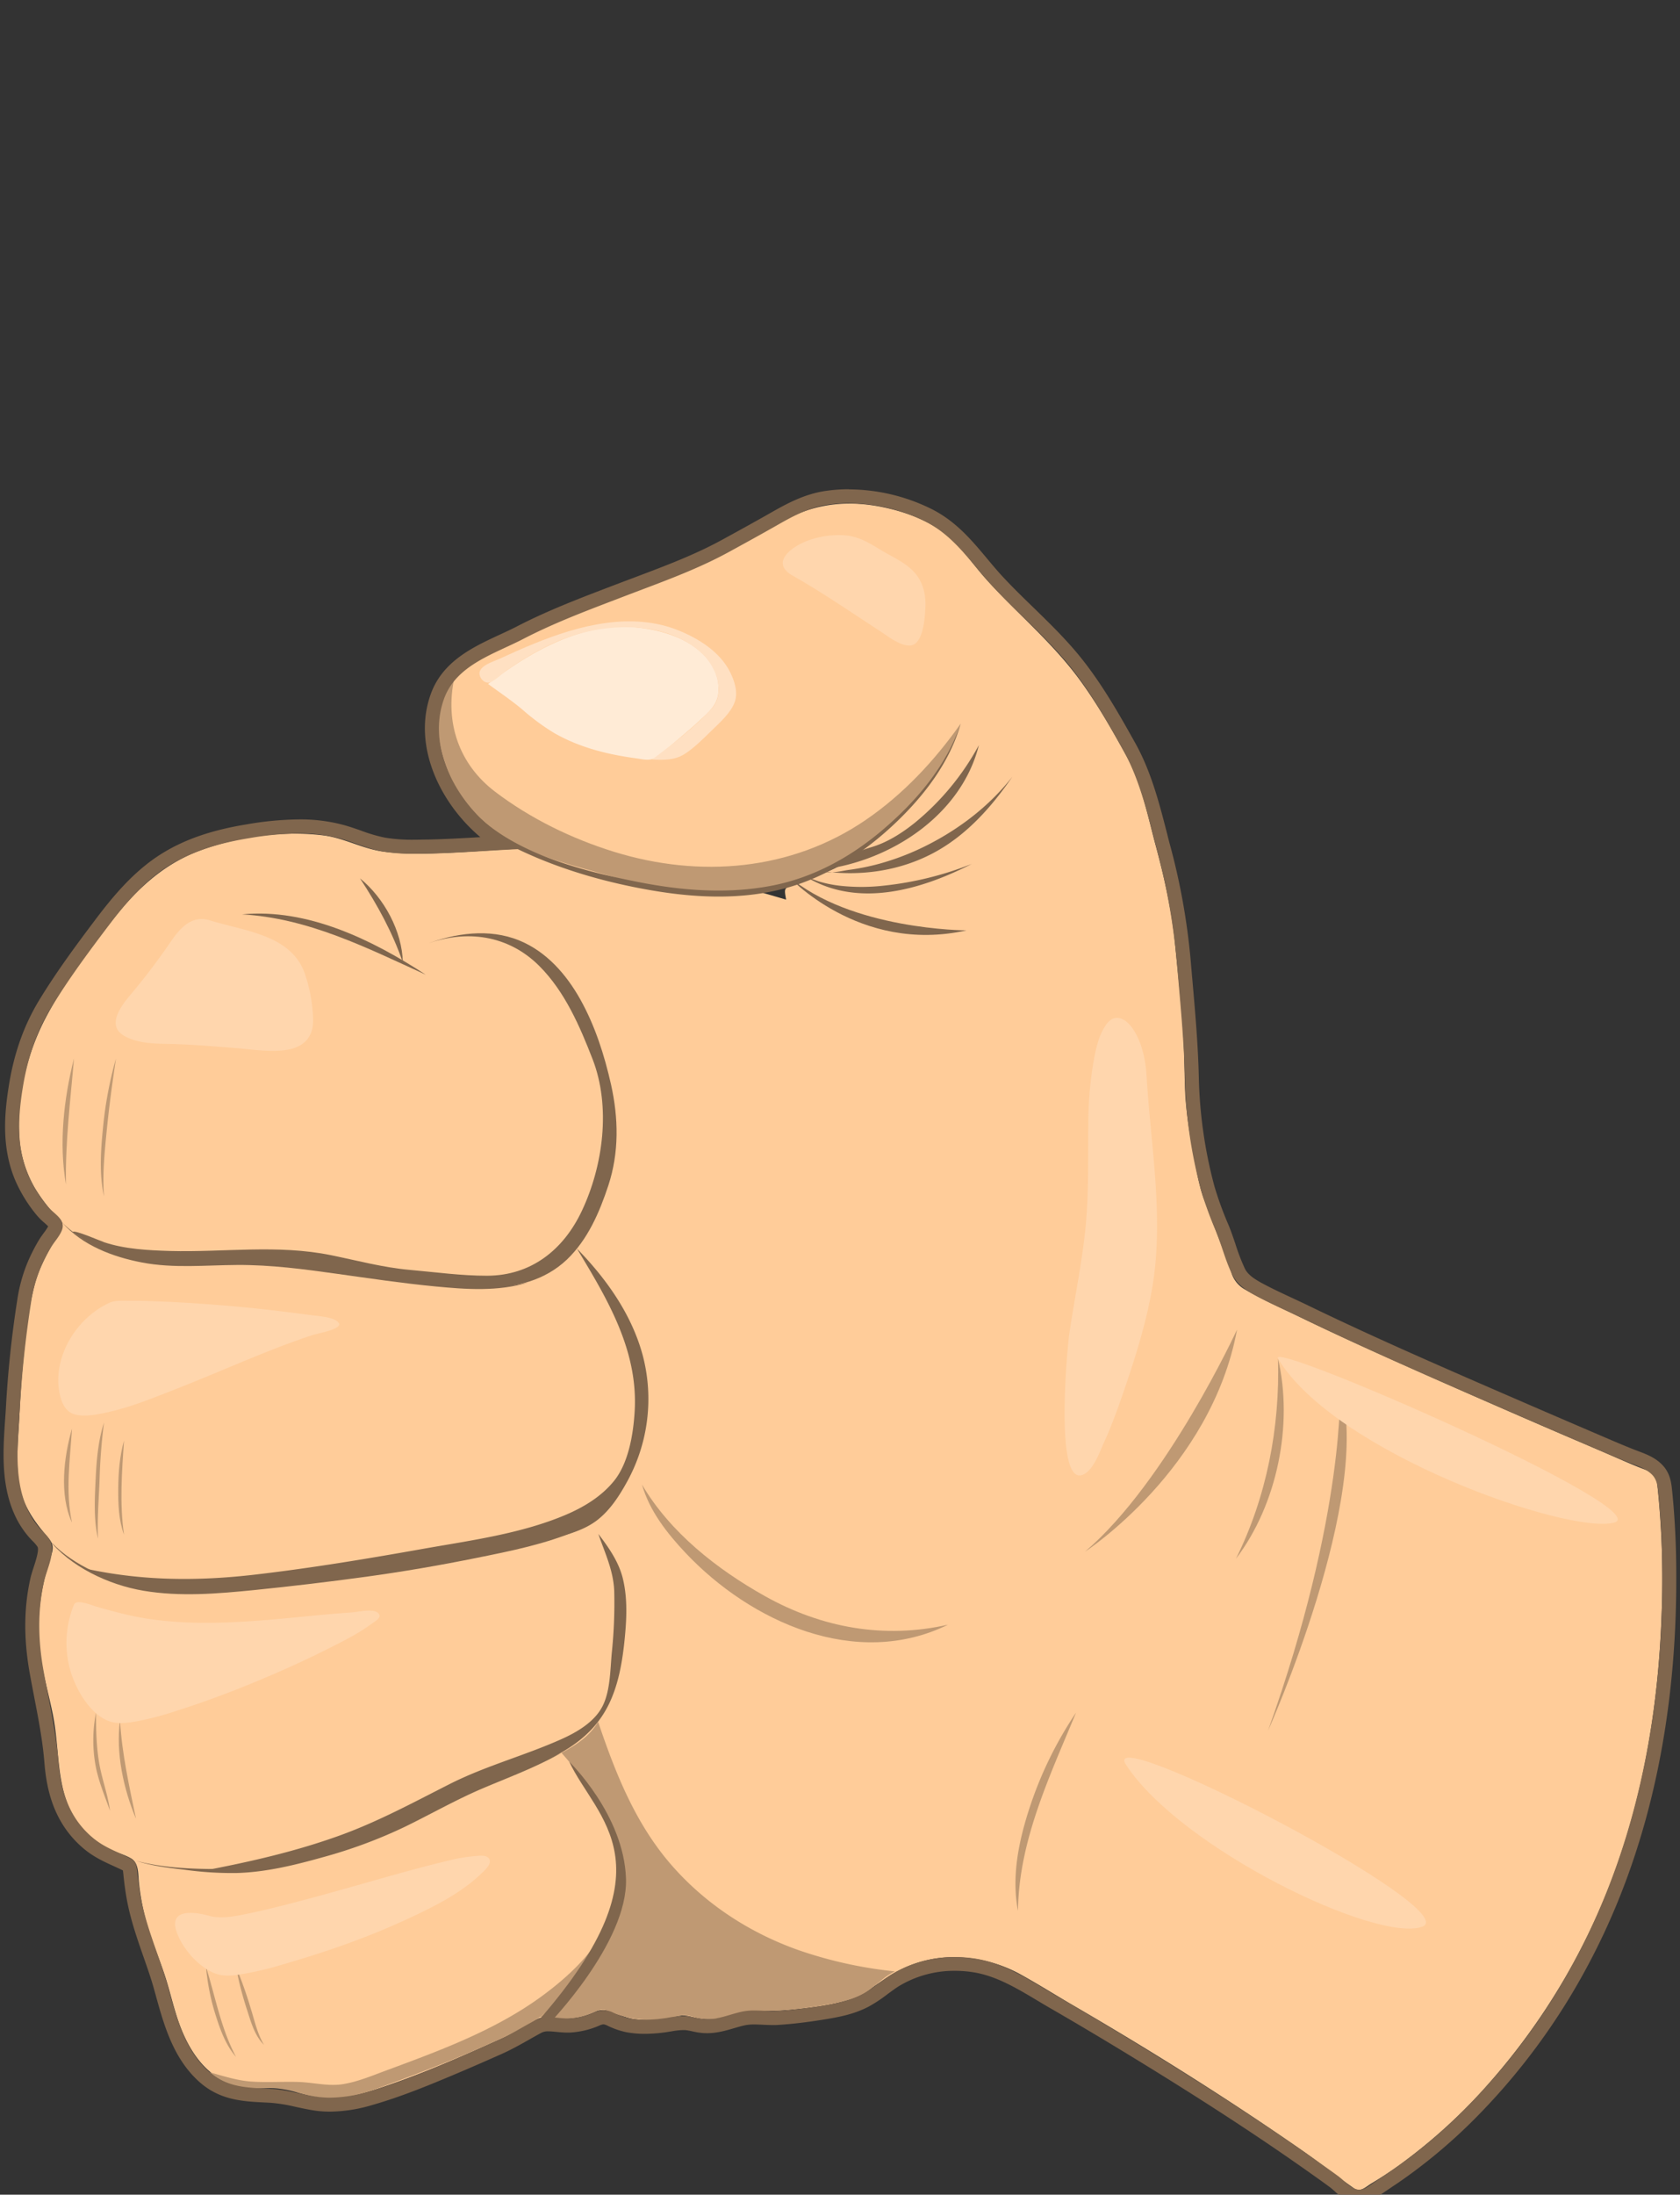<svg xmlns="http://www.w3.org/2000/svg" viewBox="0 0 840 1096.88"><rect x="0" y="0" width="840" height="1096.88" fill="#333333" stroke="none"/><defs><style>.cls-1{fill:#fc9;}.cls-2{fill:#80664d;}.cls-3{fill:#bf9973;}.cls-4{fill:#ffebd6;}.cls-5{fill:#ffe0c2;}.cls-6{fill:#ffd6ad;}</style></defs><title>Hand</title><g id="Frame_8" data-name="Frame 8"><path class="cls-1" d="M828.51,740.76c-.42-3.59-2.16-4.77-5.32-6-5.13-1.93-10.13-4.09-15.15-6.28-10.68-4.65-21.42-9.18-32.11-13.8q-31.84-13.74-63.55-27.8c-21.11-9.39-42.21-18.82-63-28.91-8.89-4.31-18.23-8.38-26.74-13.42a14.4,14.4,0,0,1-7-8.66c-1.67-4.9-3.41-9.73-5.3-14.56-8.21-21.05-15.82-42.26-23.63-63.46-1.64-4.46-3.14-9.22-6.16-13A137.65,137.65,0,0,0,570,534a139.59,139.59,0,0,0-24.78-19.76c-9.09-5.62-18.94-9.64-28.64-14-10.21-4.64-20-10.19-30-15.22-19.66-9.89-39.82-18.89-60.84-25.49C404,452.62,381.9,446.44,360,440c-21.65-6.33-43.52-12.92-66-15.26-22.95-2.38-45.94.44-68.88,1.44-11.11.48-22.67.94-33.72-.6-10.27-1.43-19.42-6.8-29.82-8.08-20.11-2.47-43.07.63-62,7.75-18.39,6.91-31.93,19.8-43.74,35.14s-24,31.17-33,48.31-14.08,37.7-13.32,57a59,59,0,0,0,7.76,27.84,80.88,80.88,0,0,0,8.46,11.64c2.74,3.17,7.39,5.18,4.7,9.62-5.24,8.65-10.59,17.61-13.17,27.48-2.78,10.61-4,21.8-5.16,32.68-1.17,11.07-1.9,22.18-2.45,33.3-.54,10.88-1.81,22.08-.16,32.91,1.46,9.63,6.26,17.42,12.43,24.77,2.94,3.5,5.37,5.52,4,10.33s-3,9.55-4.05,14.52a105,105,0,0,0-2,33.9c1.25,11,4.44,21.67,6.6,32.51,4,19.89.66,41.79,15.78,57.69a49.08,49.08,0,0,0,10.91,8.47c3.92,2.29,8.53,3.23,12.35,5.45s3.49,7.46,3.88,11.45a126.28,126.28,0,0,0,2.84,16.75c2.46,10.37,6.78,20.05,10.12,30.14,2.71,8.2,4.46,16.67,7.45,24.78,6.14,16.67,17.23,31,36.32,31.46,4.59.11,9.2-.22,13.78.19,5.67.51,10.77,2.86,16.27,4.12,10.78,2.48,21.73-.19,32-3.54,20.68-6.73,41-15.53,60.76-24.5a158.88,158.88,0,0,0,14.49-7.26c4.19-2.44,5.91-4.89,11-4a43.27,43.27,0,0,0,15-.25c4.1-.75,9.48-4.39,13.58-3.41,5,1.19,9.24,3.77,14.5,4.42a53,53,0,0,0,15.93-.4c2.31-.43,4.57-1.14,6.92-1.38,2.78-.29,5,.56,7.69,1.12a35.23,35.23,0,0,0,16-.6c2.18-.57,4.15-1.6,6.28-2.27a24.25,24.25,0,0,1,7.81-.69,142.87,142.87,0,0,0,16.61-.46c9.94-1,20.57-2.05,30.09-5.22,9.19-3.06,16.11-10.19,24.71-14.49a59.49,59.49,0,0,1,29.85-6.54,69.69,69.69,0,0,1,30.22,8.21c9.26,5.07,18.24,10.76,27.37,16.07,38.75,22.54,76.8,46.38,113.62,71.95,8.88,6.16,17.37,12.92,26.2,19.11,3.43,2.4,6-.6,9.24-2.52,4.5-2.68,8.88-5.58,13.15-8.62a274.17,274.17,0,0,0,46.12-42.16,330,330,0,0,0,61.92-104.58c15.05-41.06,22-84.76,23.54-128.37A441.84,441.84,0,0,0,828.51,740.76Z"/><path class="cls-2" d="M313.47,740.68c-3.82,6.92-8.25,13.81-14.5,18.79-6.72,5.34-15.24,7.49-23.36,9.7a580.82,580.82,0,0,1-57.17,12.08c-19.32,3.23-38.73,5.87-58.18,8.22s-38.68,4.94-58.12,5.78c-20.18.87-40.69-.85-58.56-11.09,28,6,55.6,6.11,84,2.81s56.58-8,84.66-13c23.31-4.1,48.17-7.45,70.15-16.67,9.25-3.88,18.19-9.22,24.58-17.1,7.31-9,9.66-23.35,10.35-34.65,1.87-30.64-13.66-56.34-28.88-81.54,14.66,15,27.3,32.72,32.87,53.18A85.66,85.66,0,0,1,313.47,740.68Z"/><path class="cls-2" d="M289.06,764.75c-16.2,6.95-33.59,10.41-50.79,13.88-18.25,3.69-36.6,6.85-55,9.38q-27.94,3.83-56,6.67c-18.43,1.84-37.22,3.46-55.61.34C54.35,792.1,35.07,783.09,24,769c10.39,11.91,27,19.61,42.18,22.87,17.53,3.77,35.56,2.62,53.26.84,37.19-3.75,74.26-8.47,111.12-14.66C250.3,774.74,270.14,771.39,289.06,764.75Z"/><path class="cls-2" d="M212.85,487.14C183.18,473.65,154.19,458.87,121,457,153.74,453.82,186.22,469.74,212.85,487.14Z"/><path class="cls-2" d="M180,439c12.05,9.79,21.07,26.37,21.42,42C196.19,465.87,188.78,452.38,180,439Z"/><path class="cls-2" d="M264,641c-15,4.58-31,3.43-46.42,1.94-16.38-1.58-32.67-4-49-6.29-16.55-2.33-33.18-4.53-49.92-4.43C102.8,632.3,86.84,634,71.06,631c-14.72-2.82-29.86-8.53-40-20,19.2,19,48.52,20.95,74,19.15,34.51-2.43,68.15,4.64,102.14,9.4C225.87,642.17,245.32,645.43,264,641Z"/><path class="cls-2" d="M296.29,529.35c-6.43-16.54-13.84-33.72-26.56-46.48-15.51-15.57-36.65-18.54-57-10.88,14.84-5.6,31.7-8.12,46.79-2,13.65,5.54,23.66,17,30.7,29.62,7.32,13.12,12,27.8,15.29,42.41,3.75,16.78,4.09,34-1.35,50.5-4.44,13.45-10.27,27-20.7,37-11,10.44-25.4,14-40.19,14.09-34.31.29-68.34-8.67-102.36-12-19-1.86-37.81,1.27-56.8.07-16.94-1.07-34.17-5.46-47.79-16,.94-1.13,14.2,4.67,15.9,5.23,10.36,3.42,22,4,32.82,4.32,27,.72,53.72-3.34,80.46,2.1,13.12,2.67,26,6.17,39.38,7.35,12.76,1.12,25.83,2.95,38.64,2.92,22.05-.05,38.25-12.95,47.41-32.43C301.62,582.54,305.5,553.06,296.29,529.35Z"/><path class="cls-2" d="M311.49,789.21c-2-8.47-7.11-15.78-12.32-22.56,3.3,9.57,7.52,18.2,7.94,28.51a240.69,240.69,0,0,1-1.25,31.22c-.74,8.25-.74,18.82-4.59,26.34-4,7.88-12.75,13-20.55,16.49-18.4,8.24-38,13.37-56,22.5s-35.34,18.53-54.29,25.45c-22,8-44.8,13.25-67.75,17.61,19.72,1.26,39.14-2.46,58.06-7.73a267.25,267.25,0,0,0,53.93-21.85c17.11-9.09,35.29-15.39,53.07-23,15.85-6.74,29.39-15,37-31.07,4.37-9.28,6.2-19.44,7.35-29.56C313.23,810.87,314,799.8,311.49,789.21Z"/><path class="cls-2" d="M68,930c13.71,3.71,29.43,4.2,43.57,4.12,15-.08,29.64-3.39,44-7.26a274.89,274.89,0,0,0,40.79-14.17c12.91-5.77,25.16-12.92,38.24-18.32,15.3-6.31,31.19-11.17,46.12-18.36-12.67,7.29-26.44,12.28-39.84,18-13.11,5.62-25.5,12.69-38.31,18.94a243.56,243.56,0,0,1-40.76,15.17c-14.26,4-28.84,7.62-43.72,8a173.34,173.34,0,0,1-25.68-1.63C84.25,933.54,75.94,932.56,68,930Z"/><path class="cls-3" d="M302.79,963.14c-6.25,13.55-12.75,27.81-24,38s-25.31,16.55-39.15,22.59c-15.28,6.67-30.81,12.69-46.46,18.43-7.19,2.63-14.51,5.18-22.14,6.15S156.5,1048,149.2,1046a53.61,53.61,0,0,0-12.14-2.34c-3.86-.16-7.7.3-11.57.06-7.65-.46-14.83-2.88-20.65-8,7.08,1.92,13.8,4.18,21.19,4.65,7.71.49,15.43-.07,23.14.17,7.52.23,15,2.32,22.5,1.07,7.32-1.22,14.48-4.24,21.41-6.8,27-10,54.84-20.2,78.21-37.42C283.68,988.25,295.85,977.08,302.79,963.14Z"/><path class="cls-3" d="M618.53,664.5s-35,76-76,111C542.53,775.5,605.53,734.5,618.53,664.5Z"/><path class="cls-3" d="M447.53,985.29c-5,2.27-8.78,6.35-13.16,9.54-4.77,3.48-10.2,5-15.94,6.13-13.29,2.5-26.74,4.51-40.28,4-6.29-.24-11.58,2.42-17.66,3.54a34,34,0,0,1-9.57.46c-2.86-.29-5.6-1.73-8.46-1.73s-5.6,1.12-8.35,1.52a62.39,62.39,0,0,1-10.42.65,53.16,53.16,0,0,1-17.92-3.52c-3.12-1.21-3.77-2.33-6.93-.93a38.69,38.69,0,0,1-7.06,2.73A48.9,48.9,0,0,1,270,1008c10.31-6.19,17.73-15.92,23.56-26.26,5.73-10.15,11.58-21.38,14.53-32.69,6.87-26.38-10.49-54.14-27.35-73,7.12-3.79,14.21-8.38,18.31-15.55,8.77,26,18.81,51.37,37.22,72.24,17,19.26,38.82,33.36,63,41.92A213.89,213.89,0,0,0,447.53,985.29Z"/><path class="cls-3" d="M670,693s3,63-36,172C634,865,687,747,670,693Z"/><path class="cls-3" d="M639,679c7.74,33-.43,73-21,100C633.35,748.07,640,713.4,639,679Z"/><path class="cls-3" d="M321,742c14.15,24,37.5,42.31,61.51,55.75C410.9,813.62,442.17,819.23,474,812c-45.95,22.56-98.64-1.39-131.18-35.83C333.61,766.39,324.73,755.16,321,742Z"/><path class="cls-3" d="M538,856c-13.09,31.74-28.65,64-29,99-3.35-17.06.41-35,5.71-51.23A191.94,191.94,0,0,1,538,856Z"/><path class="cls-3" d="M36,714c-1,15.63-3.37,31.45,0,47C29.56,747.15,31.91,728.16,36,714Z"/><path class="cls-3" d="M62,720c-1.05,15.61-2.24,31.43,0,47-2.67-7.23-2.92-15.14-2.89-22.77C59.18,736.08,59.8,727.87,62,720Z"/><path class="cls-3" d="M52,711a290.19,290.19,0,0,0-2.23,29c-.39,9.66-1.19,19.38-.77,29-2.19-9.52-1.66-19.46-1.21-29.14S49,720.31,52,711Z"/><path class="cls-3" d="M37,529c-1.77,21-4.44,41.81-4,63C29.35,571.53,31.92,549,37,529Z"/><path class="cls-3" d="M58,529c-1.77,11.7-3.36,23.42-4.55,35.19C52.35,575.41,51.14,586.72,52,598c-2.42-11.17-1.65-22.76-.53-34A193.24,193.24,0,0,1,58,529Z"/><path class="cls-3" d="M48,856c0,8.26.18,16.58,1.52,24.75s4.4,16,5.48,24.25c-2.73-7.64-5.93-15.16-7.33-23.2A71.32,71.32,0,0,1,48,856Z"/><path class="cls-3" d="M60,860c1,16.57,4.62,32.79,8,49C61.76,894.23,57.82,876,60,860Z"/><path class="cls-3" d="M103,983c4.71,15.08,7.51,30.93,15,45-4.87-5.57-7.57-12.72-9.81-19.66A113,113,0,0,1,103,983Z"/><path class="cls-3" d="M118,983a210.8,210.8,0,0,1,7.36,20.77c1.93,6.12,3.3,12.68,6.64,18.23-4.56-4.46-6.43-11.08-8.32-17A165.3,165.3,0,0,1,118,983Z"/><path class="cls-1" d="M604.46,644.23l-78.89-7.71L397.21,624l-38.94-3.81c5.9-14.63,15.13-28.26,23.38-41.65q6.22-10.09,12.65-20c2.11-3.26,4.26-6.51,6.46-9.71,1.5-2.17,3.84-4.54,4.3-7.24.49-2.9-.62-6.59-1-9.45l-1.68-12.94q-1.57-12.14-3.15-24.28c-2-15.68-3.86-31.4-6.46-47-.57-3.43-.46-4.11,2.69-5.24,2.84-1,5.63-2.06,8.44-3.17,6.84-2.7,13.91-5.12,20.05-9.25-5,3.28-10.92,5-16.62,6.72-7.27,2.24-14.56,4.43-21.92,6.38s-14.79,4.21-22.3,4.74c-7.81.55-15.84-.37-23.58-1.37A258.93,258.93,0,0,1,292,435.47c-14.23-4.67-28.74-9.93-41.23-18.35-21.65-14.6-40.93-47.37-26.74-73.17,7.58-13.79,23.41-17.91,36.46-24.67,6.94-3.59,13.66-7.33,20.9-10.31,7.72-3.17,15.54-6.11,23.34-9.07,8-3,15.94-6.36,24-9.4,7.6-2.88,15.39-5.33,22.76-8.79,14.74-6.91,28.62-15.62,43.16-22.94,14.83-7.46,30.5-8.67,46.68-5.32,13.84,2.87,27.72,8.41,37.45,19,5.08,5.52,9.46,11.65,14.49,17.23,4.71,5.23,9.66,10.23,14.65,15.19,11.29,11.21,22.63,22.15,32,35,8.84,12.1,16.33,25.25,23.53,38.38,7.36,13.42,10.42,29.61,14.39,44.31,4.38,16.27,8.07,32.67,9.71,49.47,1.66,17,3.64,34.1,4.37,51.19.35,8.19.33,16.39.75,24.58A201.19,201.19,0,0,0,596,572.53c1.4,7.93,2.67,15.92,4.89,23.68,2,7,1.19,15.45,1.64,22.73Q603.31,631.6,604.46,644.23Z"/><path class="cls-2" d="M261.2,422.31c5.78,3.4,12.44,5,18.71,7.26,7.28,2.61,14.54,5.23,22,7.43a327.78,327.78,0,0,1-40.82-15.45s.33,1.13-.21.26Z"/><path class="cls-2" d="M411.76,435.48c18.54,2.55,37.77-.18,54.42-8.89s29.46-23,40-38.4c-11.05,14.14-25.63,25.47-41.54,33.68a128.37,128.37,0,0,1-24.8,9.77,115.05,115.05,0,0,1-15.27,3.1C420.94,435.23,415.33,436.8,411.76,435.48Z"/><path class="cls-2" d="M411.29,434.56c34.22-4.28,69.44-27.26,78.15-62.16a129.53,129.53,0,0,1-32,38.79c-6.4,5.13-13.69,9.81-21.6,12.17C426.92,426,419.5,430.22,411.29,434.56Z"/><path class="cls-2" d="M404,438.8c26,15,57,5.67,81.84-7a166,166,0,0,1-43.85,10.83,98.88,98.88,0,0,1-21.89.07,60.63,60.63,0,0,1-10.62-2.15c-1.44-.44-2.83-1.1-4.29-1.48C404.89,439,403.36,437.88,404,438.8Z"/><path class="cls-2" d="M393.79,437.57S429.32,477,483.22,465C483.22,465,425.24,464.87,393.79,437.57Z"/><path class="cls-4" d="M313.05,313.19c-25.72-.33-49.19,13.6-69,28.66,5.78,4.22,11.7,8.21,17.19,12.82a111.07,111.07,0,0,0,15.89,11.71c12.5,7.17,26.53,10.68,40.7,12.59,2.72.37,5.76,1.21,8.45.37s5.19-3.33,7.35-5.21c5.38-4.68,10.94-9.13,16.16-14,4.57-4.27,9-7.76,9.43-14.37a23.34,23.34,0,0,0-6.38-17.51C343,317.59,327,313.85,313.05,313.19Z"/><path class="cls-5" d="M365,335.82c-5.08-10.1-15.77-16.76-26-20.85-11.33-4.55-23.72-5.24-35.73-3.65-12.5,1.65-24.59,5.64-36.23,10.37-5.72,2.32-11.36,4.85-17,7.45-3,1.4-7.85,2.68-9.77,5.62s1.79,7.53,4.94,6.21c2.77-1.15,5.68-4.23,8.15-5.92,10.43-7.15,21.33-13.64,33.45-17.49,20.52-6.52,48.24-6.54,64.68,9.54,6.76,6.61,11.48,19.42,4.13,27.32-8.81,9.46-19.29,17.4-29.53,25.2,5.6.22,11.07.43,16-2.65s9.46-7.69,13.69-11.81c4.06-3.95,9.68-8.89,11.6-14.37C369.14,345.94,367.2,340.18,365,335.82Z"/><path class="cls-3" d="M414.09,434.39c-34.53,16.53-72.91,13.78-108.77,3.5-17.64-5.06-35.53-9-51.44-18.53-13.43-8-24.15-19.36-30-34s-7.87-33.64,3.25-46.28c-4.71,22.05,2.35,42.87,20.36,56.57,17.69,13.46,38.45,23.56,59.66,30.11,42.57,13.14,88.34,9.54,125.63-15.9,18.77-12.8,34.51-29.68,47.57-48.18-4.8,16-14.7,29.93-26.06,41.92C442.72,415.82,429.38,427.06,414.09,434.39Z"/><path class="cls-2" d="M222,381.09c12.25,39.91,60.89,52.54,96.9,59.69,22.31,4.43,45.39,6.2,67.85,1.7,20.31-4.07,38.76-14.27,54.45-27.61,16.84-14.31,32-32,39.17-53.2-5.54,19.35-18.15,35.85-32.55,49.55-15.29,14.55-33.47,26.55-53.91,32.37-22,6.25-45.28,5.28-67.59,1.5-22.08-3.75-44.51-10-64.85-19.47a83.3,83.3,0,0,1-28.21-21.06,78.94,78.94,0,0,1-9.27-14.1C222.19,387.06,222,384.81,222,381.09Z"/><path class="cls-6" d="M37,802a50.45,50.45,0,0,0-1.81,33c2.7,9,9,20.41,17.93,24.66,4.89,2.33,10.38,1.48,15.53.59A152.47,152.47,0,0,0,88.41,855c12.87-4.06,25.5-8.77,38-13.9,12.3-5.06,24.45-10.47,36.34-16.43,5.24-2.63,10.52-5.22,15.58-8.2a82,82,0,0,0,7.3-4.78c1.9-1.41,5.82-3.34,3.31-5.61s-10.12-.39-13.32-.18c-7,.48-13.93,1.1-20.89,1.78-13.37,1.3-26.73,2.62-40.15,3.15-15,.59-30.06.2-44.83-2.5-7.11-1.3-14.07-3.23-21-5.19C46.61,802.62,38.28,798.88,37,802Z"/><path class="cls-6" d="M55,651c-17,7.56-29.53,28.1-24.89,46.8,1,4,3,7.9,7.21,9.1,5.14,1.45,11.54,0,16.58-1.07,11.69-2.58,23-7.3,34.13-11.63,22.81-8.89,45.09-19.34,68.36-27,2-.67,15.12-2.92,13-6s-10.44-3.43-13.68-3.87q-8.76-1.18-17.55-2.24c-14.17-1.7-28.42-2.92-42.67-3.84-6.88-.44-13.77-.79-20.66-1-3.62-.11-7.25-.17-10.87-.12C61.09,650.17,57.7,649.82,55,651Z"/><path class="cls-6" d="M104.53,957.5c-6.63-1.89-20.09-3.91-16.35,7.62,2.69,8.3,10.62,17.47,18.63,20.89,5.18,2.21,10.55,1.28,15.93.35a170.46,170.46,0,0,0,18.71-4.55c12.78-3.73,25.48-7.8,37.94-12.51,11.37-4.31,22.54-9.15,33.43-14.56,9.83-4.88,19.55-10.45,27.54-18.07,1.9-1.81,6.76-5.9,3.47-8.42-1.74-1.33-5.68-.62-7.64-.46a73.6,73.6,0,0,0-10.81,1.85c-12.42,2.91-24.73,6.38-37,9.83-14.06,4-28.09,8-42.24,11.66-7,1.8-14.09,3.6-21.2,5.07C118.69,957.5,110.83,959.3,104.53,957.5Z"/><path class="cls-6" d="M105,460c17.06,5.33,40.61,7.14,47.4,26.57a77.34,77.34,0,0,1,4.16,23.08c.15,8.46-4.5,13.58-12.8,15s-17.51-.16-25.93-.83c-10.23-.81-20.46-1.67-30.72-2-8.23-.24-18,.1-25.32-4.31-8.42-5.07-1.33-14.63,3.07-19.88A327.06,327.06,0,0,0,85.13,471C89.84,464.09,95.73,457.09,105,460Z"/><path class="cls-6" d="M396.38,287.73c-11.37-6.45-.82-14.28,6.94-17.3a44.65,44.65,0,0,1,18.87-2.9c7.12.49,12.42,3.83,18.35,7.43,5.62,3.41,11.92,6,16.46,10.91s6,11.27,5.68,17.73c-.24,4.95-.83,14.14-4.71,17.78-4.52,4.23-13.84-3.28-17.65-5.76C425.74,306.16,411.52,296.31,396.38,287.73Z"/><path class="cls-6" d="M639,679c28.3,47.17,145,88,168,82S633,669,639,679Z"/><path class="cls-6" d="M563,882c27.3,41.86,125,89,148,81S548,859,563,882Z"/><path class="cls-6" d="M573.25,537.27c2.11,35.7,9,72,2.65,107.62-3.1,17.37-8.54,34.49-14.27,51.15-2.89,8.41-5.93,16.82-9.64,24.91-2.12,4.62-5.64,15-11.37,16.37-13.31,3.08-6.87-64.35-6.06-70,2.53-17.72,6.3-35.18,8.12-53,1.76-17.25,1.3-34.41,1.47-51.71a189.34,189.34,0,0,1,2.09-28.82c1.17-7.12,2.54-15.67,6.85-21.7,4.64-6.5,10.47-2.59,13.92,3C571,521.48,572.81,529.81,573.25,537.27Z"/><path class="cls-2" d="M424.5,251.54a87.34,87.34,0,0,1,37.24,8.64c15.4,7.38,23.57,21.05,34.84,33.13,12.2,13.08,26,24.69,37.42,38.52,10.76,13.08,19.21,28.06,27.47,42.8,8.79,15.7,12.67,33.74,17.25,51a326.39,326.39,0,0,1,9.76,56.16c1.63,19.06,3.51,37.91,3.95,57a235.47,235.47,0,0,0,8.07,55.92,177.28,177.28,0,0,0,7.35,20.32c3,7.26,4.87,15.1,8.34,22.13,2.73,5.54,8.27,8.64,13.57,11.39,7.08,3.68,14.42,6.88,21.6,10.36,34.17,16.56,69.06,31.61,103.87,46.76q24,10.43,48,20.68c3.81,1.63,7.63,3.22,11.48,4.75S823,734,826,737c2.67,2.71,2.82,6.17,3.18,9.75q.66,6.6,1.08,13.23c.59,9.16.84,18.34.87,27.51.23,65.77-11.84,132.33-42.94,190.79a319.77,319.77,0,0,1-54.91,75,262.06,262.06,0,0,1-38.2,32.06c-2.73,1.86-5.48,3.69-8.22,5.53-2.31,1.55-4.55,3.51-7.19,3.51a5.62,5.62,0,0,1-2.07-.41c-3.19-1.25-5.79-4.33-8.52-6.36-3.45-2.56-7-5-10.48-7.52-27.54-19.48-55.94-37.71-84.68-55.35q-21.9-13.45-44.14-26.35c-13.39-7.74-26.6-17.1-42.19-19.5a66,66,0,0,0-10.05-.77,60.68,60.68,0,0,0-31.8,8.68c-5,3.1-9.42,7.19-14.65,9.93-6.56,3.44-13.82,4.71-21,5.86-7,1.11-14,2-21,2.45-.82.05-1.65.07-2.48.07-3.08,0-6.24-.29-9.35-.29a29.38,29.38,0,0,0-5.9.51c-6.05,1.24-11.56,3.85-17.73,3.85a20.91,20.91,0,0,1-2.43-.14c-2.72-.32-5.33-1.21-8.07-1.41-.5,0-1-.05-1.49-.05a48.89,48.89,0,0,0-7.64.86,72.85,72.85,0,0,1-11.4,1,43.59,43.59,0,0,1-8-.71,34.41,34.41,0,0,1-8-2.84,11.42,11.42,0,0,0-4.75-1.21,12.37,12.37,0,0,0-4.94,1.25,36,36,0,0,1-11.32,2.81c-.57,0-1.15.07-1.72.07-3.17,0-6.41-.62-9.55-.62a13.68,13.68,0,0,0-6.66,1.47c-6.45,3.47-12.51,7.27-19.23,10.3s-13.61,6.06-20.47,9c-14.29,6.07-28.86,12.15-43.8,16.43a69.44,69.44,0,0,1-19,3,47.23,47.23,0,0,1-6-.37c-7.91-1-15.39-3.59-23.43-4-11.59-.64-22.05-.44-31.26-8.66C92.21,1024.43,88.17,1008,84,993c-4.27-15.36-11-29.75-13.79-45.54-.7-4-1.2-8-1.6-12-.33-3.25-.63-5.29-3.76-6.85-6.6-3.29-12.91-5.37-18.65-10.26-11.67-9.94-15.79-23.06-17-37.84C28,865,24.5,850.32,21.77,835.07c-2.69-15-3.09-29.89.29-44.83,1.35-6,6.12-15,2.7-20.75-1.31-2.2-3.3-3.91-5-5.81a38.67,38.67,0,0,1-6.49-10.44c-6.48-15.06-4.36-32.8-3.38-48.71A534.58,534.58,0,0,1,15.5,651.1a73.3,73.3,0,0,1,5-18,85.18,85.18,0,0,1,5-9.71c1.67-2.75,4-5.16,5.28-8.12,2.56-5.78-3.78-8.42-7-12.36a65.86,65.86,0,0,1-9.5-15.25c-6.09-14-5.31-29.09-2.92-43.88,2.31-14.36,6.6-27.64,14.17-40.09,8.18-13.47,17.53-26.18,27-38.77C61.75,452.6,71.7,440.46,85,432.34c12-7.37,25.69-11.17,39.53-13.42a156.66,156.66,0,0,1,25-2.37,76.44,76.44,0,0,1,20.91,2.67c7.09,2,13.84,5.15,21.15,6.4a93.07,93.07,0,0,0,15.67,1.1c2.34,0,4.67,0,7-.09,16.29-.32,32.42-1.78,48.68-2.4-27.09-10.85-51.57-45.34-40.94-74.93,6.11-17,25.11-22.41,39.7-30,16.75-8.67,34.14-15,51.73-21.76,17.33-6.62,34.68-12.73,51-21.65,8.28-4.53,16.55-9.07,24.75-13.75,7.7-4.39,15.48-8.48,24.35-9.82a73.63,73.63,0,0,1,11-.81m0-7h0a80.85,80.85,0,0,0-12,.89c-10.15,1.53-18.79,6.11-26.77,10.66-8.27,4.72-16.71,9.35-24.64,13.69-13.6,7.44-27.81,12.8-42.84,18.48L310.91,291l-5,1.9c-15.71,6-31.95,12.16-47.47,20.19-2.66,1.38-5.5,2.69-8.49,4.08-13.43,6.21-28.65,13.26-34.57,29.73-9.12,25.36,4.09,54,24.79,71.5-8.58.52-17.41,1-26.08,1.2-2.33,0-4.6.09-6.86.09a85,85,0,0,1-14.5-1,76.68,76.68,0,0,1-12.14-3.53c-2.66-.93-5.41-1.89-8.27-2.7a82.75,82.75,0,0,0-22.82-2.93A160,160,0,0,0,123.38,412c-17.27,2.81-30.63,7.37-42.05,14.36-14.7,9-25.47,22.42-34.42,34.3-9.15,12.16-18.8,25.21-27.39,39.34C12,512.42,7,526.36,4.42,542.63,2.11,557,.7,573.95,7.83,590.41a73,73,0,0,0,10.5,16.89,32.83,32.83,0,0,0,3.83,3.82c.6.53,1.43,1.26,1.93,1.81a28.71,28.71,0,0,1-2.15,3.22c-.81,1.11-1.66,2.27-2.46,3.58a91.2,91.2,0,0,0-5.4,10.51A78.92,78.92,0,0,0,8.59,650a537,537,0,0,0-5.67,54.14c-.1,1.69-.22,3.4-.34,5.12C1.56,724.12.4,741,6.86,756a45.63,45.63,0,0,0,7.69,12.32c.59.67,1.18,1.28,1.75,1.87a18.52,18.52,0,0,1,2.45,2.87c.92,1.55-.94,7.23-1.84,10-.65,2-1.26,3.83-1.68,5.68-3.33,14.73-3.45,30.3-.35,47.6.72,4,1.5,8.05,2.25,11.95,2.16,11.2,4.21,21.78,5.09,32.85,1,12,4,29.5,19.42,42.61,5,4.26,10.2,6.63,15.23,8.92,1.51.69,3.07,1.4,4.59,2.15.07.47.13,1.09.17,1.41.49,4.8,1,8.76,1.67,12.48,1.81,10.24,5.15,19.83,8.38,29.11,1.95,5.59,4,11.37,5.55,17.09l.63,2.28c4.11,14.85,8.76,31.67,21.82,43.33,10.28,9.17,21.67,9.73,32.68,10.28l2.85.15a79.74,79.74,0,0,1,12.42,2c3.37.73,6.84,1.49,10.5,2a54.48,54.48,0,0,0,6.88.43,75.91,75.91,0,0,0,20.94-3.26c14.94-4.27,29-10.1,44.62-16.72,6.62-2.82,13.36-5.77,20.61-9,4.81-2.17,9.26-4.69,13.56-7.12,2-1.13,4.06-2.3,6.1-3.39a6.91,6.91,0,0,1,3.34-.64c1.23,0,2.62.13,4.08.28,1.74.17,3.54.34,5.47.34.81,0,1.57,0,2.32-.09a42.69,42.69,0,0,0,13.49-3.36,6.92,6.92,0,0,1,2.17-.68,5.63,5.63,0,0,1,1.88.6l.14.06a40,40,0,0,0,9.44,3.28,50.25,50.25,0,0,0,9.28.82,79,79,0,0,0,12.5-1.12l.87-.14a37.4,37.4,0,0,1,5.68-.64c.33,0,.66,0,1,0a27.15,27.15,0,0,1,3.44.6c1.3.28,2.77.6,4.34.78a28.1,28.1,0,0,0,3.24.19c5,0,9.48-1.32,13.44-2.48,2-.58,3.84-1.13,5.69-1.51a22.39,22.39,0,0,1,4.5-.37c1.39,0,2.84.07,4.37.14s3.28.15,5,.15c1.05,0,2,0,2.93-.09,6.6-.43,13.68-1.26,21.66-2.53,8.37-1.33,15.89-2.75,23.2-6.58a71.57,71.57,0,0,0,9.39-6.2c2-1.45,3.8-2.82,5.69-4A53.41,53.41,0,0,1,477.48,985a59.13,59.13,0,0,1,9,.69c11.57,1.79,21.89,8,32.81,14.53,2.27,1.36,4.62,2.77,7,4.12,13.84,8,28.23,16.59,44,26.26,33,20.26,59.8,37.77,84.3,55.1l.7.5c3.19,2.26,6.49,4.59,9.65,6.93.66.49,1.43,1.17,2.24,1.88a27.09,27.09,0,0,0,7.89,5.36,12.63,12.63,0,0,0,4.63.89c4.4,0,7.66-2.29,10-4l1.05-.73,1.65-1.1c2.17-1.45,4.42-3,6.63-4.46a269.82,269.82,0,0,0,39.23-32.91,326.08,326.08,0,0,0,56.12-76.61c29.3-55.08,44-120.38,43.76-194.1,0-10.12-.33-19.25-.89-27.93-.3-4.75-.66-9.16-1.1-13.48l-.07-.71c-.37-3.78-.87-9-5.09-13.26-3.51-3.57-8.11-5.29-11.81-6.67l-1.87-.71c-3.4-1.34-7.09-2.87-11.3-4.67-14.28-6.12-31.15-13.35-48-20.67l-6.95-3c-31.9-13.87-64.89-28.22-96.66-43.62-2.71-1.31-5.47-2.6-8.14-3.84-4.41-2.06-9-4.18-13.28-6.42-4.74-2.47-8.81-4.79-10.52-8.28a100.38,100.38,0,0,1-4.7-12.2c-1.05-3.11-2.14-6.33-3.43-9.49A171.63,171.63,0,0,1,607.24,593a229,229,0,0,1-7.82-54.23c-.37-16.39-1.81-32.77-3.2-48.61q-.39-4.43-.77-8.87a332.26,332.26,0,0,0-10-57.35q-1-3.59-1.88-7.22c-3.94-15.32-8-31.15-16-45.46-7.88-14.08-16.81-30-28.17-43.83-7.09-8.61-15.09-16.39-22.82-23.91-5-4.84-10.13-9.85-14.88-14.94-2.82-3-5.53-6.26-8.15-9.39-7.89-9.43-16-19.18-28.78-25.28a93.89,93.89,0,0,0-40.27-9.33Z"/><path class="cls-2" d="M284.63,880.5C298,909,337,932,270,1009l4,3s40-41,39-73S284.63,880.5,284.63,880.5Z"/></g></svg>